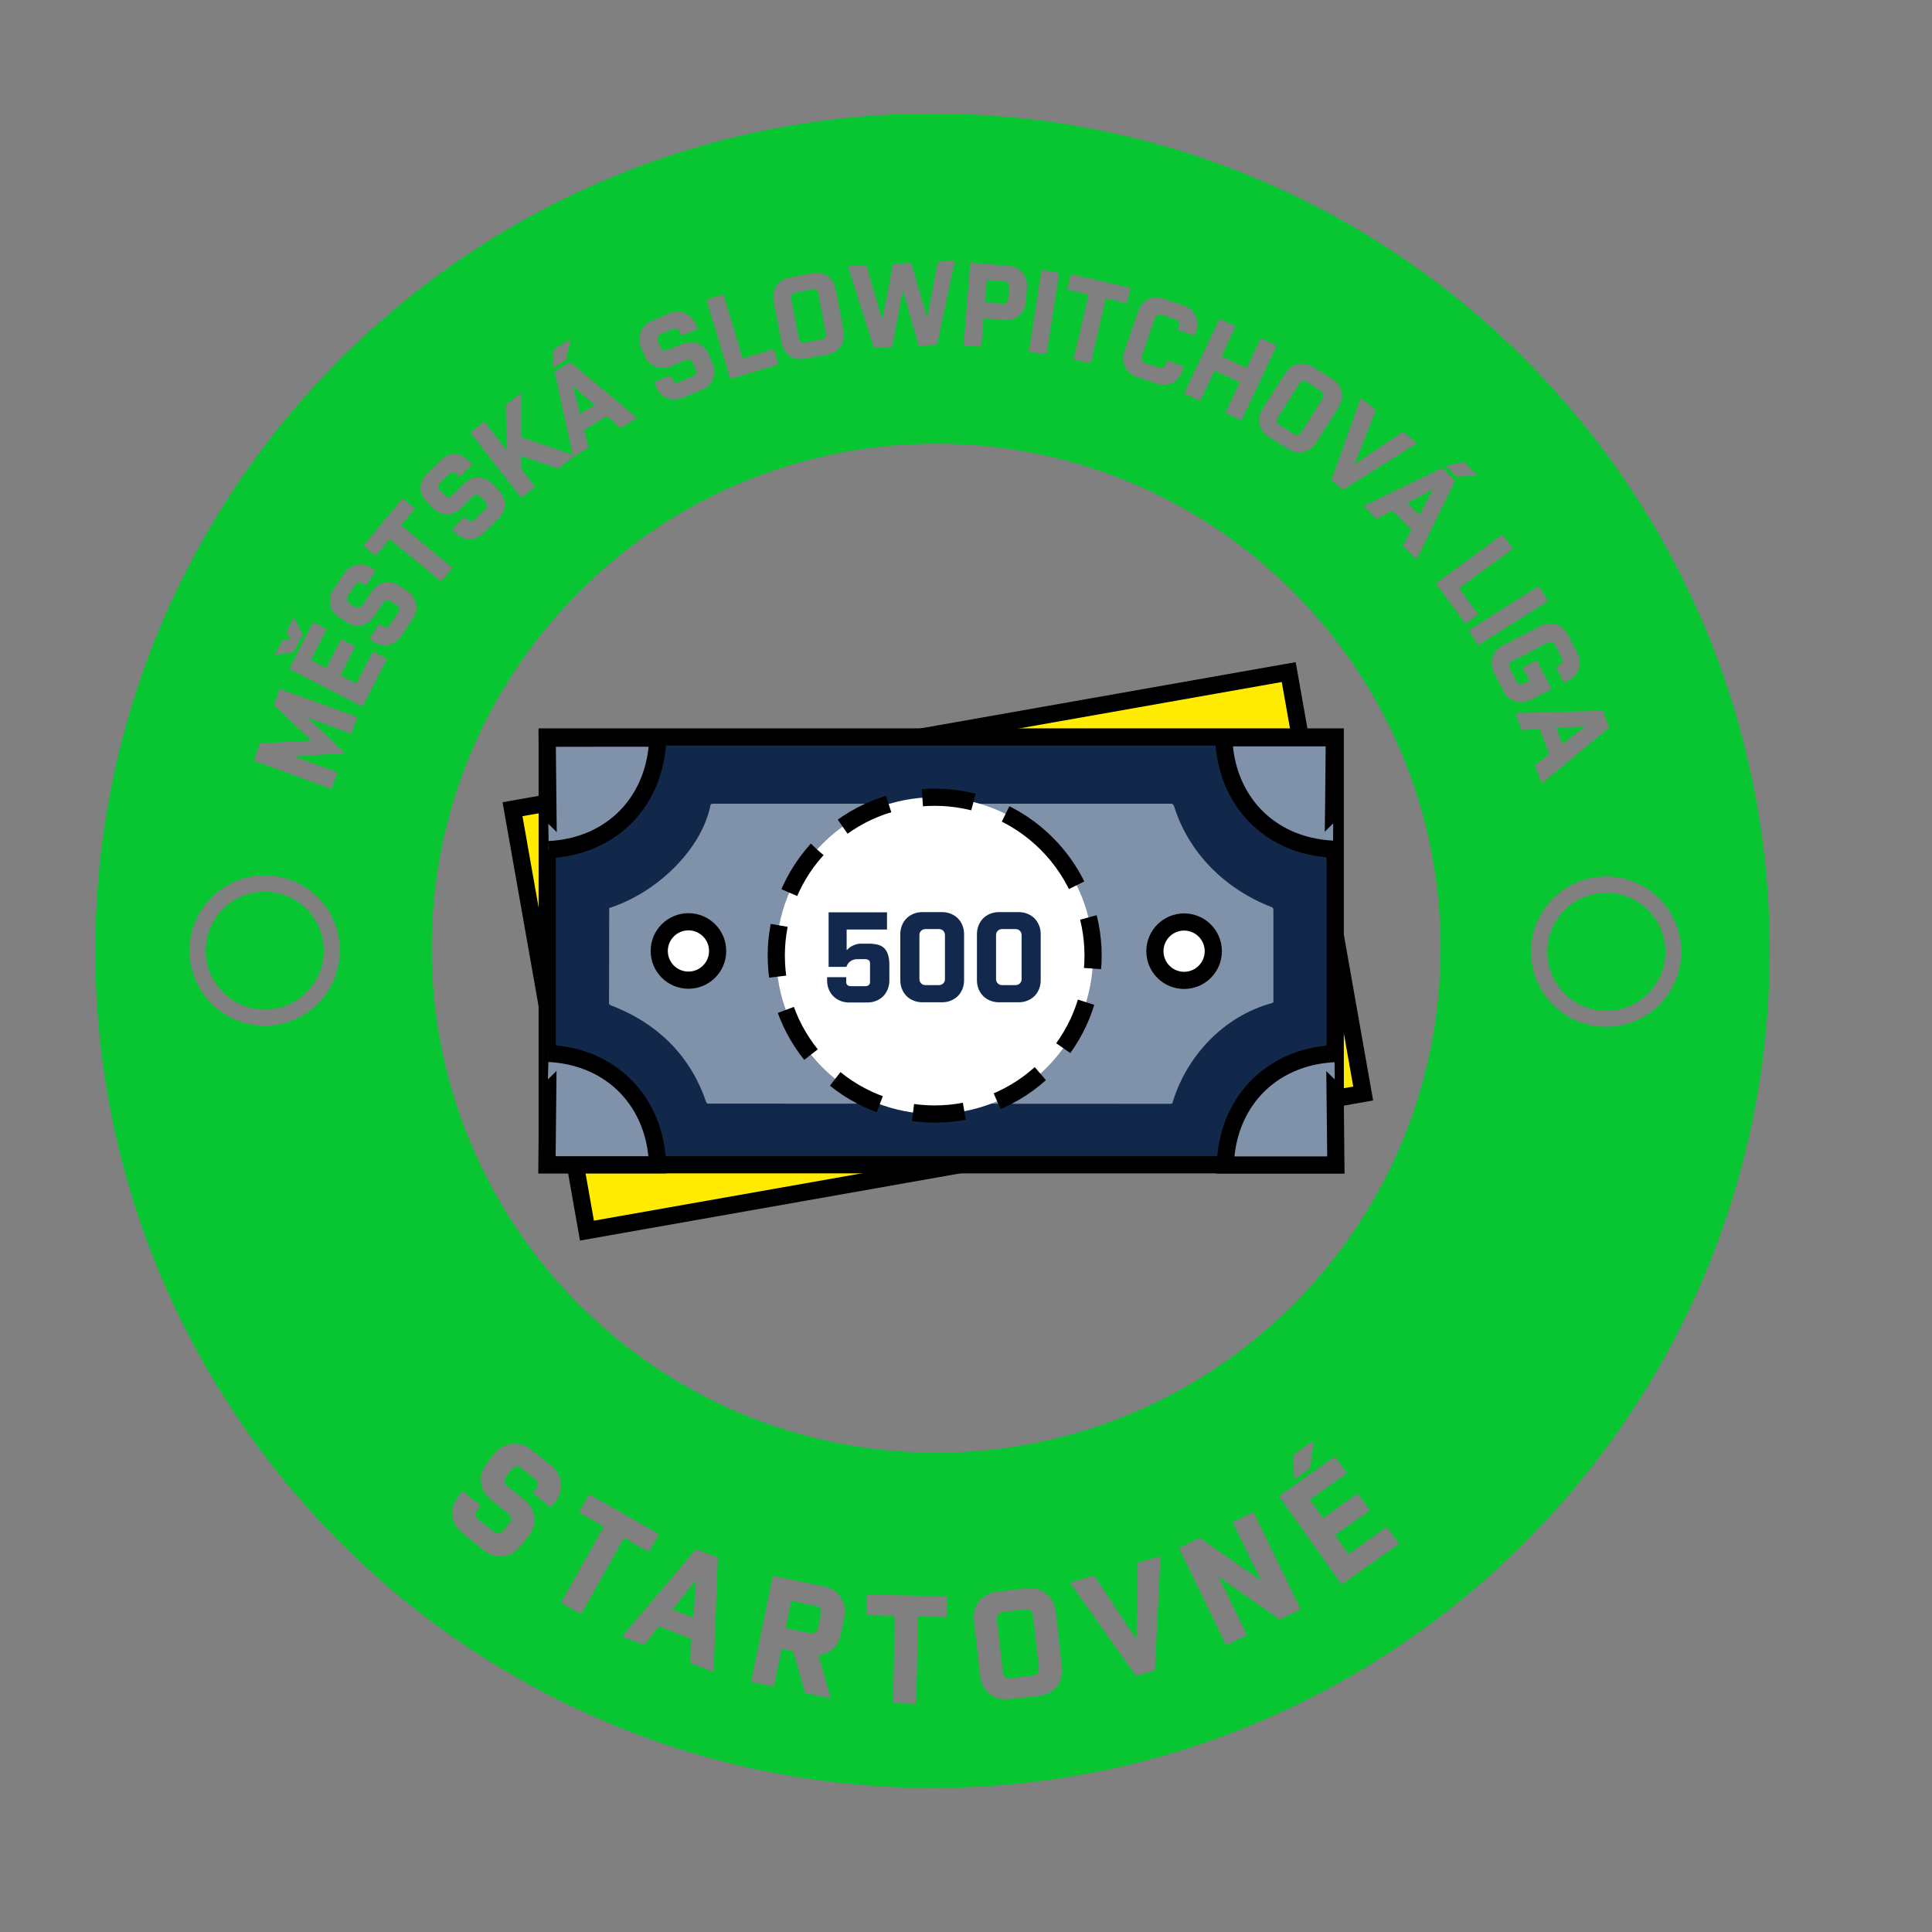 <?xml version="1.0" encoding="utf-8"?>
<!-- Generator: Adobe Illustrator 22.0.0, SVG Export Plug-In . SVG Version: 6.00 Build 0)  -->
<svg version="1.1" id="Layer_1" xmlns="http://www.w3.org/2000/svg" xmlns:xlink="http://www.w3.org/1999/xlink" x="0px" y="0px"
	 viewBox="0 0 900 900" style="enable-background:new 0 0 900 900;" xml:space="preserve">
<rect x="0" y="0" width="900" height="900" fill="#808080" stroke="none"/>
<style type="text/css">
	.st0{fill:#07C632;}
	.st1{fill:#FFEC02;}
	.st2{fill:none;stroke:#000000;stroke-width:8;}
	.st3{fill:#12284B;}
	.st4{fill:#8091AA;}
	.st5{fill:#FFFFFF;}
	.st6{fill:none;stroke:#000000;stroke-width:8;stroke-dasharray:24,16;}
	.st7{fill:#12284C;}
</style>
<path class="st0" d="M459.7,130.4l8.2,0.7c0.7,0.1,1.3,0.3,1.7,0.8c0.4,0.5,0.6,1.1,0.5,1.8l-0.5,5.6c-0.1,0.7-0.3,1.3-0.8,1.7
	c-0.5,0.4-1.1,0.6-1.8,0.5l-8.2-0.7L459.7,130.4z M452,122.4l-3.1,38.4l8.2,0.7l1.1-13.2l9.6,0.8c1.4,0.1,2.7,0,3.8-0.4
	c1.2-0.4,2.2-0.9,3.1-1.7c0.9-0.8,1.6-1.7,2.2-2.8c0.5-1.1,0.9-2.3,1-3.7l0.5-6.6c0.1-1.4,0-2.7-0.4-3.8c-0.4-1.2-0.9-2.2-1.7-3.1
	c-0.8-0.9-1.7-1.6-2.8-2.2c-1.1-0.5-2.3-0.9-3.7-1L452,122.4z M444.8,121.5l-7.9,0.4l-4.9,25.8l-0.2,0l-7.3-25.2l-8.5,0.4l-4.9,25.8
	l-0.2,0l-7.3-25.2L395,124l12.1,38l8.5-0.4l4.9-25.8l0.2,0l7.3,25.2l8.5-0.4L444.8,121.5z M485.2,125.8l-5.9,38l8.2,1.3l5.9-38
	L485.2,125.8z M378.8,134.7c1.1,0.2,0.7,0,1.4,0.4c0.5,0.4,0.9,0.9,1,1.6l3.5,18.5c0.1,0.7,0,1.3-0.3,1.9c-0.4,0.5-0.9,0.9-1.6,1
	l-7.8,1.5c-0.7,0.1-1.3,0-1.9-0.3c-0.5-0.4-0.9-0.9-1-1.6l-3.5-18.5c-0.1-0.7,0-1.3,0.3-1.9c0.4-0.5,0.9-0.9,1.6-1l7.8-1.5
	L378.8,134.7z M379.7,127.1c-0.5,0-1,0.1-1.4,0.2l-10.5,2c-1.4,0.3-2.6,0.7-3.6,1.4c-1,0.7-1.9,1.5-2.5,2.4c-0.7,1-1.1,2-1.3,3.3
	c-0.2,1.2-0.2,2.5,0,3.9l3.7,19.4c0.3,1.4,0.7,2.6,1.4,3.6c0.7,1,1.5,1.9,2.4,2.5c1,0.7,2,1.1,3.3,1.3c1.2,0.2,2.5,0.2,3.9,0l10.5-2
	c1.4-0.3,2.6-0.7,3.6-1.4c1-0.7,1.9-1.5,2.5-2.4c0.7-1,1.1-2,1.3-3.3c0.2-1.2,0.2-2.5,0-3.9l-3.7-19.4c-0.3-1.4-0.7-2.6-1.4-3.6
	c-0.7-1-1.5-1.9-2.4-2.5c-1-0.7-2-1.1-3.3-1.3l-0.9-0.1C380.2,127.1,380.7,127.1,379.7,127.1L379.7,127.1z M498.8,127.7l-1.6,7.2
	l9.9,2.3l-7,30.3l8,1.8l7-30.3l9.9,2.3l1.6-7.2L498.8,127.7z M265.7,158l-7.8,4.7l-0.2,8.6l6-3.6L265.7,158z M337,137.2l-7.9,2.4
	l11.1,36.9l22.4-6.7l-2.1-7.1L346,167L337,137.2z M538.3,138.5c-1.2,0.1-2.4,0.4-3.4,0.9c-1,0.5-2,1.2-2.8,2.2
	c-0.8,0.9-1.4,2-1.9,3.4l-6.4,18.7c-0.5,1.3-0.6,2.6-0.6,3.8c0.1,1.2,0.4,2.4,0.9,3.4c0.5,1,1.2,2,2.2,2.8c0.9,0.8,2,1.4,3.4,1.9
	l9.1,3.1c1.3,0.5,2.6,0.6,3.8,0.6c1.2-0.1,2.4-0.4,3.4-0.9c1-0.5,2-1.2,2.8-2.2s1.4-2,1.9-3.4l0.8-2.2l-7.8-2.7l-0.6,1.8
	c-0.2,0.7-0.6,1.2-1.2,1.5c-0.6,0.3-1.2,0.3-1.9,0.1l-6.5-2.2c-0.7-0.2-1.2-0.6-1.5-1.2c-0.3-0.6-0.3-1.2-0.1-1.9l6.1-17.8
	c0.2-0.7,0.6-1.2,1.2-1.5s1.2-0.3,1.9-0.1l6.5,2.2c0.7,0.2,1.2,0.6,1.5,1.2c0.3,0.6,0.3,1.2,0.1,1.9l-0.6,1.8l7.8,2.7l0.8-2.2
	c0.5-1.3,0.6-2.6,0.6-3.8c-0.1-1.2-0.4-2.4-0.9-3.4c-0.5-1-1.2-2-2.2-2.8c-0.9-0.8-2-1.4-3.4-1.9l-9.1-3.1
	C540.8,138.6,539.5,138.4,538.3,138.5L538.3,138.5z M315.6,145.2c-1.2,0-2.5,0.3-3.8,0.8l-8.1,3.4c-1.3,0.5-2.4,1.2-3.2,2.1
	c-0.9,0.9-1.5,1.8-2,2.9c-0.4,1.1-0.7,2.2-0.7,3.5c0,1.2,0.3,2.5,0.8,3.8l1.6,3.8c0.5,1.3,1.2,2.4,2.1,3.2c0.9,0.9,1.8,1.5,2.9,2
	c1.1,0.4,2.2,0.7,3.5,0.7c1.2,0,2.5-0.3,3.8-0.8l7.1-2.9c0.7-0.3,1.3-0.3,1.9,0c0.6,0.2,1,0.7,1.3,1.4l1.3,3.1
	c0.3,0.7,0.3,1.3,0,1.9c-0.2,0.6-0.7,1-1.4,1.3l-6.4,2.6c-0.7,0.3-1.3,0.3-1.9,0c-0.6-0.2-1-0.7-1.3-1.4l-0.7-1.7l-7.6,3.1l0.9,2.2
	c0.5,1.3,1.2,2.4,2.1,3.2c0.9,0.9,1.8,1.5,2.9,2c1.1,0.4,2.2,0.7,3.5,0.7c1.2,0,2.5-0.3,3.8-0.8l8.9-3.7c1.3-0.5,2.4-1.2,3.2-2.1
	c0.9-0.9,1.5-1.8,2-2.9c0.4-1.1,0.7-2.2,0.7-3.5c0-1.2-0.3-2.5-0.8-3.8l-1.7-4c-0.5-1.3-1.2-2.4-2.1-3.2c-0.9-0.9-1.8-1.5-2.9-2
	c-1.1-0.4-2.2-0.7-3.5-0.7c-1.2,0-2.5,0.3-3.8,0.8l-7.1,2.9c-0.7,0.3-1.3,0.3-1.9,0c-0.6-0.2-1-0.7-1.3-1.4l-1.2-2.9
	c-0.3-0.7-0.3-1.3,0-1.9c0.2-0.6,0.7-1,1.4-1.3l5.6-2.3c0.7-0.3,1.3-0.3,1.9,0c0.6,0.2,1,0.7,1.3,1.4l0.7,1.7l7.6-3.1l-0.9-2.2
	c-0.5-1.3-1.2-2.4-2.1-3.2c-0.9-0.9-1.8-1.5-2.9-2C318,145.4,316.9,145.2,315.6,145.2L315.6,145.2z M568.1,148.5l-16.5,34.8l7.5,3.5
	l6.7-14.2l11.7,5.5l-6.7,14.2l7.5,3.5l16.5-34.8l-7.5-3.5l-6.6,14l-11.7-5.5l6.6-14L568.1,148.5z M607.8,177.5l0.9,0.4l6.7,4.3
	c0.6,0.4,1,0.9,1.1,1.5c0.1,0.6,0,1.3-0.4,1.9l-10,15.9c-0.4,0.6-0.9,1-1.5,1.1c-0.6,0.1-1.3,0-1.9-0.4l-6.7-4.3
	c-0.6-0.4-1-0.9-1.1-1.5c-0.1-0.6,0-1.3,0.4-1.9l10-15.9c0.4-0.6,0.9-1,1.5-1.1L607.8,177.5z M606.2,169.4l-1.7,0.2
	c-1.1,0.3-2.2,0.7-3.2,1.5c-1,0.7-1.9,1.7-2.6,2.8l-10.6,16.7c-0.7,1.2-1.2,2.4-1.4,3.6c-0.2,1.2-0.2,2.4,0.1,3.5
	c0.3,1.1,0.7,2.2,1.5,3.2c0.7,1,1.7,1.9,2.8,2.6l9.1,5.7c1.2,0.7,2.4,1.2,3.6,1.4c1.2,0.2,2.4,0.2,3.5-0.1c1.1-0.3,2.2-0.7,3.2-1.5
	c1-0.7,1.9-1.7,2.6-2.8l10.6-16.7c0.7-1.2,1.2-2.4,1.4-3.6c0.2-1.2,0.2-2.4-0.1-3.5c-0.3-1.1-0.7-2.2-1.5-3.2
	c-0.7-1-1.7-1.9-2.8-2.6l-9.1-5.7c-1.2-0.7-2.4-1.2-3.6-1.4L606.2,169.4z M681.9,215.2l-8.4,1.8l4.9,5l9.9-0.4L681.9,215.2z
	 M633.9,185.4l-13.7,38.3l5.5,4.4l34.5-21.7l-6.6-5.3l-22.3,15l-0.2-0.1l9.9-25L633.9,185.4z M267.3,180.1l9.7,8.6l-6.8,4.1
	l-3.1-12.6L267.3,180.1z M265.6,168.7l-7.2,4.4l8.4,38.8l-24-8.3l0-20.6l-7.2,5.6l0.4,20.6l-0.2,0.2l-10.2-13l-6.5,5.1l23.7,30.4
	l6.5-5.1l-6.5-8.3l0-6.1l17.3,5.9l7.1-5.6l7-4.2l-2.1-8.2l10.7-6.5l6.3,5.6l7.7-4.7L265.6,168.7z M211.8,211.5
	c-1.2,0-2.3,0.2-3.4,0.7c-1.1,0.5-2.2,1.2-3.2,2.2l-6.3,6.2c-1,1-1.7,2-2.2,3.1c-0.5,1.1-0.7,2.3-0.8,3.4c0,1.2,0.2,2.3,0.7,3.4
	c0.5,1.1,1.2,2.2,2.2,3.2l2.9,2.9c1,1,2,1.7,3.1,2.2c1.1,0.5,2.3,0.7,3.4,0.8c1.2,0,2.3-0.2,3.4-0.7c1.1-0.5,2.2-1.2,3.2-2.2
	l5.5-5.4c0.5-0.5,1.1-0.8,1.8-0.8c0.6,0,1.2,0.3,1.7,0.8l2.3,2.4c0.5,0.5,0.8,1.1,0.8,1.8c0,0.6-0.3,1.2-0.8,1.7l-4.9,4.8
	c-0.5,0.5-1.1,0.8-1.8,0.8c-0.6,0-1.2-0.3-1.7-0.8l-1.3-1.3l-5.9,5.8l1.7,1.7c1,1,2,1.7,3.1,2.2c1.1,0.5,2.3,0.7,3.4,0.8
	c1.2,0,2.3-0.2,3.4-0.7s2.2-1.2,3.2-2.2l6.9-6.7c1-1,1.7-2,2.2-3.1s0.7-2.3,0.8-3.4c0-1.2-0.2-2.3-0.7-3.4c-0.5-1.1-1.2-2.2-2.2-3.2
	l-3-3.1c-1-1-2-1.7-3.1-2.2c-1.1-0.5-2.3-0.7-3.4-0.8c-1.2,0-2.3,0.2-3.4,0.7c-1.1,0.5-2.2,1.2-3.2,2.2l-5.5,5.4
	c-0.5,0.5-1.1,0.8-1.8,0.8c-0.6,0-1.2-0.3-1.7-0.8l-2.2-2.2c-0.5-0.5-0.8-1.1-0.8-1.8c0-0.6,0.3-1.2,0.8-1.7l4.3-4.2
	c0.5-0.5,1.1-0.8,1.8-0.8c0.6,0,1.2,0.3,1.7,0.8l1.3,1.3l5.9-5.8l-1.7-1.7c-1-1-2-1.7-3.1-2.2C214.1,211.8,213,211.5,211.8,211.5
	L211.8,211.5z M667.1,228.2l0.2,0.2l-6.1,11.5l-5.6-5.6L667.1,228.2z M671.9,218l-36.7,17.7l6,6l7.5-3.9l8.8,8.9l-4,7.5l6.4,6.4
	l17.9-36.6L671.9,218z M187.5,232.1l-18.2,22.1l5.7,4.7l6.5-7.8l24,19.8l5.3-6.4l-24-19.8l6.5-7.8L187.5,232.1z M699.9,249l-31,22.8
	l13.8,18.8l5.9-4.4l-8.9-12.2l25.1-18.4L699.9,249z M716.8,273l-32.6,20.6l4.4,7l32.6-20.6L716.8,273z M167.8,262.9l-1.7,0.2
	c-1.1,0.2-2.2,0.7-3.2,1.4c-1,0.7-1.9,1.6-2.7,2.8l-4.9,7.3c-0.8,1.2-1.3,2.3-1.5,3.5c-0.2,1.2-0.2,2.4,0,3.5
	c0.2,1.1,0.7,2.2,1.4,3.2c0.7,1,1.6,1.9,2.8,2.7l3.4,2.3c1.2,0.8,2.3,1.3,3.5,1.5c1.2,0.2,2.4,0.2,3.5,0c1.1-0.2,2.2-0.7,3.2-1.4
	c1-0.7,1.9-1.6,2.7-2.8l4.2-6.4c0.4-0.6,0.9-1,1.6-1.1c0.6-0.1,1.3,0,1.9,0.4l2.8,1.8c0.6,0.4,1,0.9,1.1,1.6c0.1,0.6,0,1.3-0.4,1.9
	l-3.8,5.7c-0.4,0.6-0.9,1-1.6,1.1c-0.6,0.1-1.3,0-1.9-0.4l-1.6-1l-4.5,6.9l2,1.3c1.2,0.8,2.3,1.3,3.5,1.5c1.2,0.2,2.4,0.2,3.5,0
	c1.1-0.2,2.2-0.7,3.2-1.4c1-0.7,1.9-1.6,2.7-2.8l5.3-8c0.8-1.2,1.3-2.3,1.5-3.5s0.2-2.4,0-3.5c-0.2-1.1-0.7-2.2-1.4-3.2
	s-1.6-1.9-2.8-2.7l-3.6-2.4c-1.2-0.8-2.3-1.3-3.5-1.5c-1.2-0.2-2.4-0.2-3.5,0c-1.1,0.2-2.2,0.7-3.2,1.4c-1,0.7-1.9,1.6-2.7,2.8
	l-4.2,6.4c-0.4,0.6-0.9,1-1.6,1.1c-0.6,0.1-1.3,0-1.9-0.4l-2.6-1.7c-0.6-0.4-1-0.9-1.1-1.6c-0.1-0.6,0-1.3,0.4-1.9l3.3-5
	c0.4-0.6,0.9-1,1.6-1.1c0.6-0.1,1.3,0,1.9,0.4l1.6,1l4.5-6.9l-2-1.3c-1.2-0.8-2.3-1.3-3.5-1.5L167.8,262.9z M136.9,287.5l-3.4,6.7
	l1.7,3.5l-3.8,0.7l-3.4,6.7l8.8-1.3l4.2-8.2L136.9,287.5z M721.4,290.5c-1.2,0.1-2.4,0.5-3.7,1.1l-17.6,9.1
	c-1.2,0.6-2.3,1.4-3.1,2.4c-0.8,0.9-1.4,2-1.7,3.1c-0.4,1.1-0.5,2.3-0.4,3.5c0.1,1.2,0.5,2.4,1.1,3.7l4.4,8.5
	c0.6,1.2,1.4,2.3,2.4,3.1c0.9,0.8,2,1.4,3.1,1.7c1.1,0.4,2.3,0.5,3.5,0.4c1.2-0.1,2.4-0.5,3.7-1.1l9.7-5l-7-13.4l-6.5,3.4l3.2,6.1
	l-2.7,1.4c-0.7,0.3-1.3,0.4-1.9,0.2c-0.6-0.2-1.1-0.6-1.4-1.3l-3.2-6.1c-0.3-0.7-0.4-1.3-0.2-1.9c0.2-0.6,0.6-1.1,1.3-1.4l16.7-8.7
	c0.7-0.3,1.3-0.4,1.9-0.2c0.6,0.2,1.1,0.6,1.4,1.3l3.2,6.1c0.3,0.7,0.4,1.3,0.2,1.9c-0.2,0.6-0.6,1.1-1.3,1.4l-1.7,0.9l3.8,7.3
	l2.1-1.1c1.2-0.6,2.3-1.4,3.1-2.4c0.8-0.9,1.4-2,1.7-3.1c0.4-1.1,0.5-2.3,0.4-3.5c-0.1-1.2-0.5-2.4-1.1-3.7l-4.4-8.5
	c-0.6-1.2-1.4-2.3-2.4-3.1c-0.9-0.8-2-1.4-3.1-1.7l-1.7-0.4L721.4,290.5z M145.9,289.8l-11.2,21.8l34.2,17.6l11.4-22.3l-6.6-3.4
	l-7.7,14.9l-7.4-3.8l6.9-13.5l-6.6-3.4l-6.9,13.5l-7.2-3.7l7.4-14.4L145.9,289.8z M738,338.4l0.1,0.2l-10.3,8l-2.8-7.4L738,338.4z
	 M746.6,331.1l-40.7,1.1l3,7.9l8.4-0.5l4.4,11.7l-6.7,5.2l3.2,8.4l31.4-26L746.6,331.1z M130.3,320.9l-2.7,7.5l17.3,16.4l-0.1,0.2
	l-23.7,1.3l-2.9,8l36.2,13.2l2.8-7.7l-19.7-7.2l0.1-0.3l22.8-1.4l0.1-0.3l-16.6-15.7l0.1-0.3l19.7,7.2l2.8-7.7L130.3,320.9z
	 M123.3,407.8c-19.3,0-35,15.7-35,35c0,19.3,15.7,35,35,35s35-15.7,35-35C158.3,423.5,142.7,407.8,123.3,407.8L123.3,407.8z
	 M748.2,408.3c-19.3,0-35,15.7-35,35c0,19.3,15.7,35,35,35c19.3,0,35-15.7,35-35C783.2,424,767.5,408.3,748.2,408.3L748.2,408.3z
	 M436.1,206.7c-129.8,0-235,105.2-235,235c0,129.8,105.2,235,235,235c129.8,0,235-105.2,235-235S565.9,206.7,436.1,206.7
	L436.1,206.7z M612,671l-9.7,6.9l0.6,11.3l7.5-5.3L612,671z M239.6,672.5l-1.1,0.1c-1.5,0.2-3,0.6-4.4,1.4c-1.4,0.8-2.7,1.9-3.8,3.3
	l-3.4,4.2c-1.1,1.4-1.9,2.9-2.4,4.4c-0.5,1.5-0.6,3.1-0.4,4.6c0.2,1.5,0.6,3,1.4,4.4c0.8,1.4,1.9,2.7,3.3,3.8l7.9,6.3
	c0.7,0.6,1.2,1.3,1.3,2.2c0.1,0.8-0.2,1.6-0.8,2.4l-2.7,3.4c-0.6,0.7-1.3,1.2-2.2,1.3c-0.8,0.1-1.6-0.2-2.4-0.8l-7-5.6
	c-0.7-0.6-1.2-1.3-1.3-2.2c-0.1-0.8,0.2-1.6,0.8-2.4l1.5-1.9l-8.4-6.8l-1.9,2.4c-1.1,1.4-1.9,2.9-2.4,4.4c-0.5,1.5-0.6,3.1-0.4,4.6
	c0.2,1.5,0.6,3,1.4,4.4c0.8,1.4,1.9,2.7,3.3,3.8l9.8,7.9c1.4,1.1,2.9,1.9,4.4,2.4c1.5,0.5,3.1,0.6,4.6,0.4c1.5-0.2,3-0.6,4.4-1.4
	c1.4-0.8,2.7-1.9,3.8-3.3l3.6-4.4c1.1-1.4,1.9-2.9,2.4-4.4c0.5-1.5,0.6-3.1,0.4-4.6c-0.2-1.5-0.6-3-1.4-4.4
	c-0.8-1.4-1.9-2.7-3.3-3.8l-7.9-6.3c-0.7-0.6-1.2-1.3-1.3-2.2c-0.1-0.8,0.2-1.6,0.8-2.4l2.6-3.2c0.6-0.7,1.3-1.2,2.2-1.3
	c0.8-0.1,1.6,0.2,2.4,0.8l6.2,4.9c0.7,0.6,1.2,1.3,1.3,2.2c0.1,0.8-0.2,1.6-0.8,2.4l-1.5,1.9l8.4,6.8l1.9-2.4
	c1.1-1.4,1.9-2.9,2.4-4.4c0.5-1.5,0.6-3.1,0.4-4.6c-0.2-1.5-0.6-3-1.4-4.4c-0.8-1.4-1.9-2.7-3.3-3.8l-9-7.2
	c-1.4-1.1-2.9-1.9-4.4-2.4C241.1,672.6,242.3,672.8,239.6,672.5z M621.9,678.5L595.8,697l29.2,41.1l26.7-18.9l-5.6-7.9L628.2,724
	l-6.3-8.9l16.2-11.5l-5.6-7.9l-16.2,11.5l-6.1-8.6l17.3-12.3L621.9,678.5z M274.4,696.1l-4.7,8.4l11.6,6.6l-20,35.5l9.4,5.3l20-35.5
	l11.6,6.6l4.7-8.4L274.4,696.1z M583.9,704.4l-9.7,4.7l13,26.7l-0.3,0.1l-28-19.5l-9.7,4.7l22,45.3l9.7-4.7l-13-26.7l0.3-0.1
	l28,19.5l9.7-4.7L583.9,704.4z M323.9,736.4l0.3,0.1l-1.2,17l-9.7-3.7L323.9,736.4z M324.2,721.6l-34.4,40.7l10.3,4l6.8-8.7
	l15.2,5.9l-0.7,11.1l11,4.3l2-53.3L324.2,721.6z M540.6,724.9l-10.6,3.1l-0.6,35.2l-0.3,0.1l-19.4-29.4l-11.3,3.3l30.8,43.5l8.8-2.6
	L540.6,724.9z M368.6,745.7l11.3,2.3c0.9,0.2,1.6,0.6,2.1,1.3c0.5,0.7,0.6,1.5,0.4,2.5l-1.3,6.5c-0.2,0.9-0.6,1.6-1.3,2.1
	c-0.7,0.5-1.5,0.6-2.5,0.4l-11.3-2.3L368.6,745.7z M360,734.1l-10.1,49.4l10.6,2.2l3.6-17.6l5.4,1.1l5.6,19.5l11.9,2.4l-5.7-20.1
	c2.6-0.3,4.8-1.2,6.7-2.9c1.9-1.7,3.1-4,3.7-6.9l1.6-7.8c0.4-1.8,0.4-3.5,0.1-5c-0.3-1.6-0.9-3-1.7-4.3c-0.8-1.3-1.9-2.4-3.3-3.2
	c-1.3-0.9-2.9-1.5-4.7-1.9L360,734.1z M478.3,749.7c1.4,0.4,0.9,0.1,1.7,0.7c0.7,0.5,1.1,1.3,1.2,2.2L484,777c0.1,1-0.1,1.8-0.6,2.4
	c-0.5,0.7-1.3,1.1-2.2,1.2l-10.4,1.2c-1,0.1-1.8-0.1-2.4-0.6c-0.7-0.5-1.1-1.3-1.2-2.2l-2.8-24.5c-0.1-1,0.1-1.8,0.6-2.4
	c0.5-0.7,1.3-1.1,2.2-1.2l10.4-1.2L478.3,749.7z M479.6,739.8l-1.3,0.1l-13.9,1.6c-1.8,0.2-3.4,0.7-4.8,1.5s-2.6,1.7-3.5,2.9
	c-1,1.2-1.6,2.6-2.1,4.1c-0.4,1.5-0.5,3.2-0.3,5l2.9,25.8c0.2,1.8,0.7,3.4,1.5,4.8c0.8,1.4,1.7,2.6,2.9,3.5c1.2,1,2.6,1.6,4.1,2.1
	c1.5,0.4,3.2,0.5,5,0.3L484,790c1.8-0.2,3.4-0.7,4.8-1.5c1.4-0.8,2.6-1.7,3.5-2.9s1.6-2.6,2.1-4.1c0.4-1.5,0.5-3.2,0.3-5l-2.9-25.8
	c-0.2-1.8-0.7-3.4-1.5-4.8c-0.8-1.4-1.7-2.6-2.9-3.5c-1.2-1-2.6-1.6-4.1-2.1C481.3,739.8,482.5,740,479.6,739.8z M403.8,742.8
	l-0.2,9.6l13.3,0.3l-0.9,40.7l10.8,0.3l0.9-40.7l13.3,0.3l0.2-9.6L403.8,742.8z M434.4,52.9c215.4,0,390,174.6,390,390
	s-174.6,390-390,390s-390-174.6-390-390S219,52.9,434.4,52.9L434.4,52.9z"/>
<ellipse transform="matrix(0.16 -0.987 0.987 0.16 -333.549 493.779)" class="st0" cx="123.4" cy="442.9" rx="27.5" ry="27.5"/>
<circle class="st0" cx="748.3" cy="443.4" r="27.5"/>
<rect x="253.1" y="343.6" transform="matrix(0.985 -0.174 0.174 0.985 -70.341 82.549)" class="st1" width="367.1" height="199.3"/>
<rect x="253.1" y="343.6" transform="matrix(0.985 -0.174 0.174 0.985 -70.341 82.548)" class="st2" width="367.1" height="199.3"/>
<rect x="254.9" y="343.3" class="st3" width="367.1" height="199.3"/>
<rect x="254.9" y="343.3" class="st2" width="367.1" height="199.3"/>
<path class="st4" d="M306.4,343.9c-0.8,28.2-20.3,50.4-50.9,51.9c-0.1,0-0.6-51.9-0.6-51.9S306.4,343.8,306.4,343.9z"/>
<path class="st2" d="M306.4,343.9c-0.8,28.2-20.3,50.4-50.9,51.9c-0.1,0-0.6-51.9-0.6-51.9S306.4,343.8,306.4,343.9z"/>
<path class="st4" d="M283.8,423l-0.1,44.4c0,0,0,0.6,0.8,0.9c23,8.8,37.6,24.7,44.5,45.2c0.2,0.6,0.8,0.6,0.8,0.6l215.5,0.1
	c0,0,0.8,0.1,0.9-0.5c6.6-22,24-40.2,45.9-46.3c1.4-0.4,1.1-0.7,1.1-0.7v-42.6c0,0,0.2-1.2-1-1.6c-21.6-8.4-38.4-25.2-45.2-46.7
	c-0.6-1.7-1.5-1.4-1.5-1.4H332.6c0,0-1.5-0.1-1.6,0.5C327.1,395.2,306.5,415.7,283.8,423z"/>
<path class="st4" d="M570.1,343.7c0.8,28.2,20.3,50.4,50.9,51.9c0.1,0,0.6-51.9,0.6-51.9S570.1,343.7,570.1,343.7z"/>
<path class="st2" d="M570.1,343.7c0.8,28.2,20.3,50.4,50.9,51.9c0.1,0,0.6-51.9,0.6-51.9S570.1,343.7,570.1,343.7z"/>
<path class="st4" d="M570.8,542.7c0.8-28.2,20.3-50.4,50.9-51.9c0.1,0,0.6,51.9,0.6,51.9S570.8,542.7,570.8,542.7z"/>
<path class="st2" d="M570.8,542.7c0.8-28.2,20.3-50.4,50.9-51.9c0.1,0,0.6,51.9,0.6,51.9S570.8,542.7,570.8,542.7z"/>
<path class="st4" d="M306.3,542.6c-0.8-28.2-20.3-50.4-50.9-51.9c-0.1,0-0.6,51.9-0.6,51.9S306.3,542.6,306.3,542.6z"/>
<path class="st2" d="M306.3,542.6c-0.8-28.2-20.3-50.4-50.9-51.9c-0.1,0-0.6,51.9-0.6,51.9S306.3,542.6,306.3,542.6z"/>
<circle class="st5" cx="320.7" cy="443" r="13.6"/>
<circle class="st2" cx="320.7" cy="443" r="13.6"/>
<circle class="st5" cx="551.6" cy="443.1" r="13.6"/>
<circle class="st2" cx="551.6" cy="443.1" r="13.6"/>
<ellipse transform="matrix(0.707 -0.707 0.707 0.707 -187.247 438.306)" class="st5" cx="435.5" cy="445.2" rx="73.8" ry="73.8"/>
<ellipse transform="matrix(0.707 -0.707 0.707 0.707 -187.247 438.306)" class="st6" cx="435.5" cy="445.2" rx="73.8" ry="73.8"/>
<path class="st7" d="M386,450.3v-25.3h27.2v8h-18.8v9.5h0.2c0.8-0.9,1.8-1.6,2.9-2.1c1.1-0.5,2.3-0.8,3.4-0.8h4
	c1.5,0,2.9,0.2,4.1,0.5c1.2,0.3,2.2,0.9,2.9,1.6c0.8,0.8,1.4,1.8,1.8,3.1s0.6,2.8,0.6,4.7v7.3c0,1.5-0.3,2.9-0.8,4.1
	c-0.5,1.2-1.2,2.3-2.1,3.2c-0.9,0.9-2,1.6-3.2,2.1c-1.2,0.5-2.6,0.8-4.1,0.8h-8.6c-1.5,0-2.9-0.3-4.1-0.8s-2.3-1.2-3.2-2.1
	c-0.9-0.9-1.6-2-2.1-3.2c-0.5-1.2-0.8-2.6-0.8-4.1v-1.6h8.9v2.2c0,1.4,0.8,2,2.3,2h6.6c0.7,0,1.2-0.2,1.6-0.5s0.6-0.9,0.6-1.5v-8.6
	c0-0.7-0.2-1.2-0.6-1.5s-1-0.5-1.6-0.5h-3.6c-1.4,0-2.6,0.4-3.5,1.1c-0.9,0.7-1.4,1.6-1.7,2.5H386z"/>
<path class="st7" d="M437.4,458.9c0.8,0,1.5-0.3,2-0.8s0.8-1.1,0.8-2v-20.5c0-0.8-0.3-1.5-0.8-2s-1.1-0.8-2-0.8h-6.3
	c-0.8,0-1.5,0.3-2,0.8s-0.8,1.1-0.8,2v20.5c0,0.8,0.3,1.5,0.8,2s1.2,0.8,2,0.8H437.4z M429.6,466.9c-1.5,0-2.9-0.3-4.1-0.8
	c-1.2-0.5-2.3-1.2-3.2-2.1c-0.9-0.9-1.6-2-2.1-3.2c-0.5-1.2-0.8-2.6-0.8-4.1v-21.6c0-1.5,0.3-2.9,0.8-4.1c0.5-1.2,1.2-2.3,2.1-3.2
	s2-1.6,3.2-2.1c1.2-0.5,2.6-0.8,4.1-0.8h9.3c1.5,0,2.9,0.3,4.1,0.8s2.3,1.2,3.2,2.1s1.6,2,2.1,3.2c0.5,1.2,0.8,2.6,0.8,4.1v21.6
	c0,1.5-0.3,2.9-0.8,4.1c-0.5,1.2-1.2,2.3-2.1,3.2c-0.9,0.9-2,1.6-3.2,2.1s-2.6,0.8-4.1,0.8H429.6z"/>
<path class="st7" d="M473.1,458.9c0.8,0,1.5-0.3,2-0.8s0.8-1.1,0.8-2v-20.5c0-0.8-0.3-1.5-0.8-2s-1.2-0.8-2-0.8h-6.3
	c-0.8,0-1.5,0.3-2,0.8s-0.8,1.1-0.8,2v20.5c0,0.8,0.3,1.5,0.8,2s1.1,0.8,2,0.8H473.1z M465.3,466.9c-1.5,0-2.9-0.3-4.1-0.8
	s-2.3-1.2-3.2-2.1c-0.9-0.9-1.6-2-2.1-3.2c-0.5-1.2-0.8-2.6-0.8-4.1v-21.6c0-1.5,0.3-2.9,0.8-4.1c0.5-1.2,1.2-2.3,2.1-3.2
	s2-1.6,3.2-2.1s2.6-0.8,4.1-0.8h9.3c1.5,0,2.9,0.3,4.1,0.8c1.2,0.5,2.3,1.2,3.2,2.1s1.6,2,2.1,3.2c0.5,1.2,0.8,2.6,0.8,4.1v21.6
	c0,1.5-0.3,2.9-0.8,4.1c-0.5,1.2-1.2,2.3-2.1,3.2c-0.9,0.9-2,1.6-3.2,2.1c-1.2,0.5-2.6,0.8-4.1,0.8H465.3z"/>
</svg>
